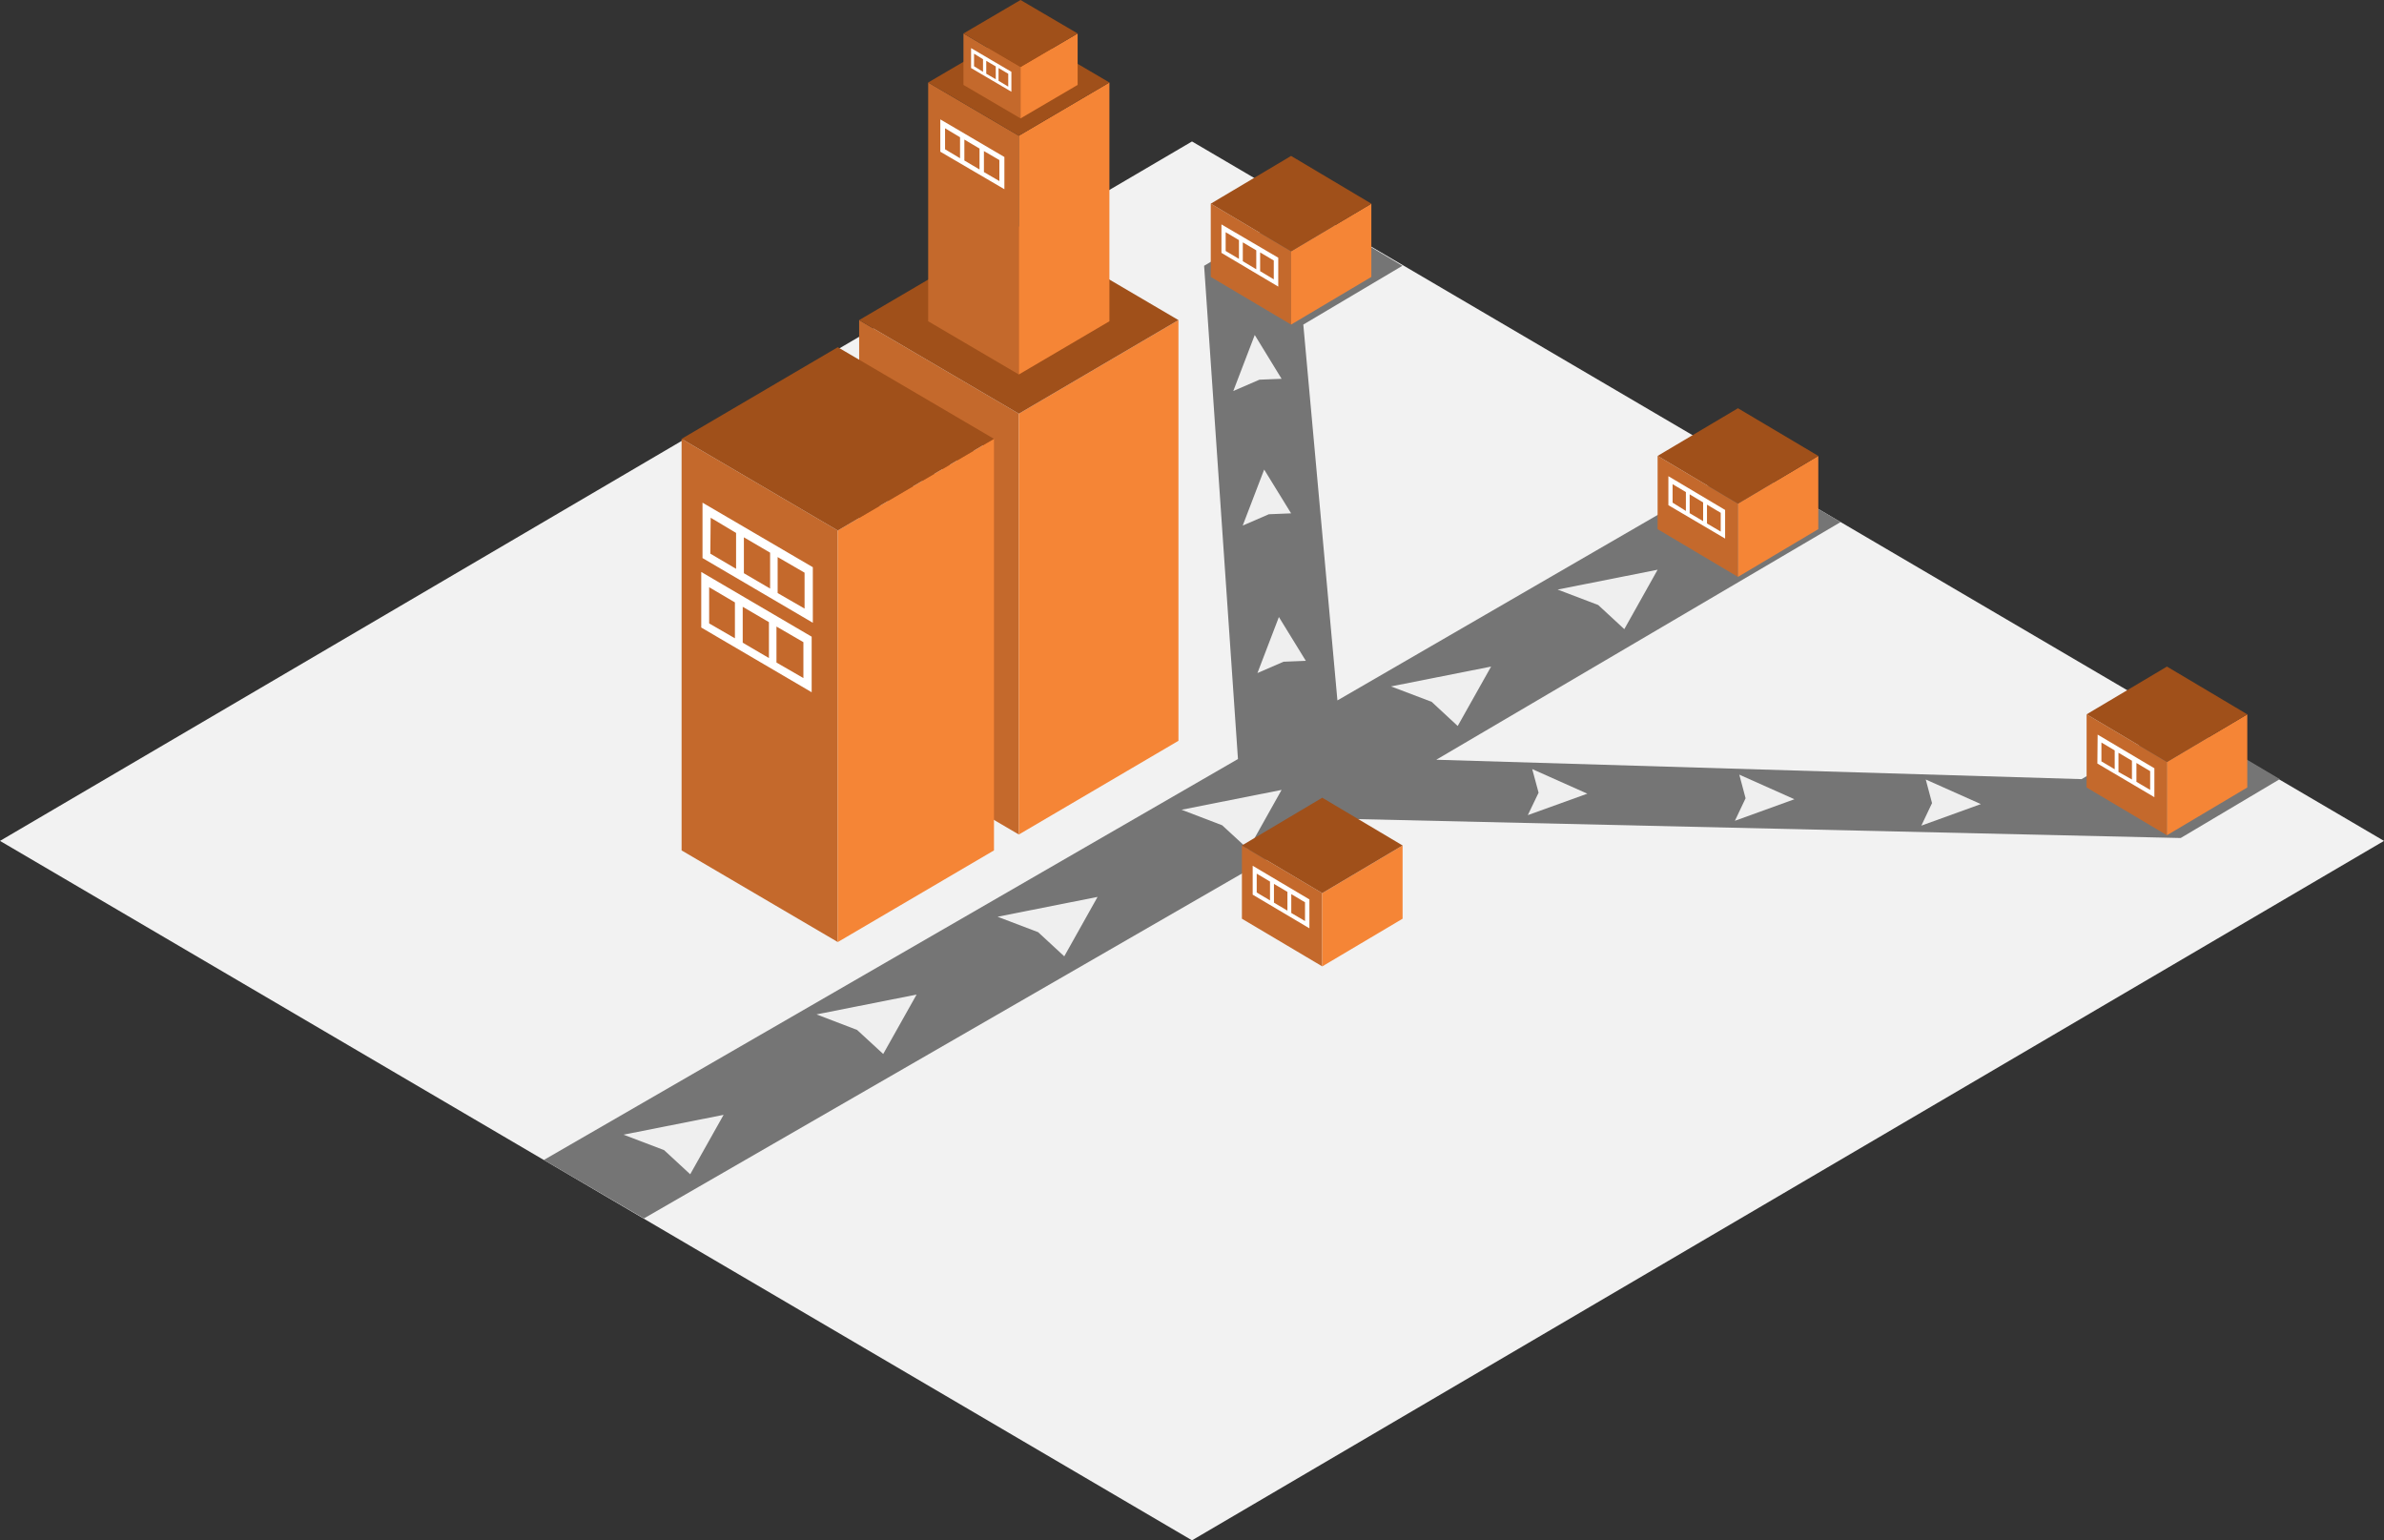 <svg xmlns="http://www.w3.org/2000/svg" viewBox="0 0 265.58 171.6"><rect x="0" y="0" width="265.58" height="171.6" fill="#333333" stroke="none"/><defs><style>.a{fill:#f2f2f2;}.b{fill:#757575;}.c{fill:#c4692c;}.d{fill:#f58536;}.e{fill:#a0501a;}.f{fill:#fff;}.g{fill:#efefef;}</style></defs><title>Asset 65</title><polygon class="a" points="132.79 15.76 0 93.68 132.79 171.6 265.58 93.68 132.79 15.76"/><polygon class="b" points="242.93 80.25 231.89 86.8 160 84.64 205.05 58.16 194.24 51.82 148.99 78.03 145.19 36.16 136.8 31.18 145.19 36.16 156.23 29.61 145.19 23.05 134.14 29.61 134.14 29.61 137.91 84.56 60.58 129.23 71.73 135.74 148.96 91.2 242.93 93.36 253.97 86.8 242.93 80.25"/><polygon class="c" points="143.83 36.16 134.88 30.85 134.88 22.69 143.83 28 143.83 36.16"/><polygon class="d" points="143.83 36.16 152.77 30.85 152.77 22.69 143.83 28 143.83 36.16"/><polygon class="e" points="143.83 17.37 134.88 22.69 143.83 28 152.77 22.69 143.83 17.37"/><path class="f" d="M136.07,28.17l6.33,3.76V28.71L136.07,25Zm4.31-.05,1.52.9v2.1l-1.52-.91ZM138.45,27l1.5.89V30l-1.5-.9Zm-1.91-1.13,1.48.88v2.09l-1.48-.88Z"/><polygon class="c" points="241.4 93.05 232.45 87.73 232.45 79.58 241.4 84.89 241.4 93.05"/><polygon class="d" points="241.4 93.05 250.35 87.73 250.35 79.58 241.4 84.89 241.4 93.05"/><polygon class="e" points="241.4 74.26 232.45 79.58 241.4 84.89 250.35 79.58 241.4 74.26"/><path class="f" d="M233.65,85.06,240,88.81V85.59l-6.32-3.75ZM238,85l1.53.91V88L238,87.1ZM236,83.86l1.5.89v2.09L236,86Zm-1.9-1.14,1.48.88v2.1l-1.48-.88Z"/><polygon class="c" points="193.61 64.27 184.66 58.95 184.66 50.79 193.61 56.11 193.61 64.27"/><polygon class="d" points="193.61 64.27 202.56 58.95 202.56 50.79 193.61 56.11 193.61 64.27"/><polygon class="e" points="193.61 45.48 184.66 50.79 193.61 56.11 202.56 50.79 193.61 45.48"/><path class="f" d="M185.86,56.28,192.18,60V56.81l-6.32-3.76Zm4.3-.06,1.53.91v2.09l-1.53-.9Zm-1.93-1.15,1.5.9v2.09l-1.5-.89Zm-1.9-1.13,1.48.88v2.1L186.33,56Z"/><polygon class="g" points="69.46 126.41 80.61 124.2 76.89 130.82 73.98 128.13 69.46 126.41"/><polygon class="g" points="90.96 113.01 102.11 110.8 98.39 117.42 95.48 114.74 90.96 113.01"/><polygon class="g" points="111.13 102.13 122.27 99.92 118.56 106.54 115.65 103.85 111.13 102.13"/><polygon class="g" points="131.63 90.21 142.77 88 139.06 94.62 136.15 91.94 131.63 90.21"/><polygon class="g" points="154.96 76.47 166.11 74.26 162.39 80.88 159.49 78.19 154.96 76.47"/><polygon class="g" points="173.52 65.68 184.66 63.47 180.95 70.09 178.04 67.4 173.52 65.68"/><polygon class="g" points="140.08 74.98 142.47 68.74 145.47 73.62 142.99 73.72 140.08 74.98"/><polygon class="g" points="170.69 85.68 176.83 88.42 170.2 90.81 171.4 88.31 170.69 85.68"/><polygon class="g" points="193.76 86.3 199.9 89.04 193.27 91.44 194.46 88.93 193.76 86.3"/><polygon class="g" points="214.53 86.84 220.67 89.58 214.04 91.98 215.23 89.47 214.53 86.84"/><polygon class="g" points="138.44 58.55 140.83 52.31 143.83 57.19 141.35 57.29 138.44 58.55"/><polygon class="g" points="137.39 43.56 139.78 37.32 142.77 42.2 140.3 42.3 137.39 43.56"/><polygon class="c" points="147.3 107.66 138.35 102.35 138.35 94.19 147.3 99.5 147.3 107.66"/><polygon class="d" points="147.3 107.66 156.25 102.35 156.25 94.19 147.3 99.5 147.3 107.66"/><polygon class="e" points="147.3 88.87 138.35 94.19 147.3 99.5 156.25 94.19 147.3 88.87"/><path class="f" d="M139.55,99.67l6.32,3.75V100.2l-6.32-3.75Zm4.3-.06,1.53.91v2.09l-1.53-.9Zm-1.93-1.14,1.5.89v2.09l-1.5-.89ZM140,97.33l1.48.88v2.1L140,99.43Z"/><polygon class="c" points="113.5 92.97 95.71 82.53 95.71 35.66 113.5 46.09 113.5 92.97"/><path class="f" d="M98,57.15l12.58,7.37V58.19L98,50.81Zm8.56-.11,3,1.77v4.12l-3-1.78Zm-3.84-2.26,3,1.75v4.12l-3-1.75Zm-3.78-2.22,2.94,1.73V58.4l-2.94-1.72Z"/><polygon class="d" points="113.5 92.97 131.28 82.53 131.28 35.66 113.5 46.09 113.5 92.97"/><polygon class="e" points="113.5 25.22 95.71 35.66 113.5 46.09 131.28 35.66 113.5 25.22"/><path class="f" d="M98.09,49.23l12.57,7.37V50.28L98.09,42.9Zm8.55-.11,3,1.78V55l-3-1.77Zm-3.84-2.25,3,1.75v4.11l-3-1.74ZM99,44.64,102,46.37v4.12L99,48.76Z"/><polygon class="c" points="113.5 41.72 103.4 35.79 103.4 9.19 113.5 15.12 113.5 41.72"/><polygon class="d" points="113.5 41.72 123.59 35.79 123.59 9.19 113.5 15.12 113.5 41.72"/><polygon class="e" points="113.5 3.27 103.4 9.19 113.5 15.12 123.59 9.19 113.5 3.27"/><path class="f" d="M104.75,16.9l7.14,4.18V17.49l-7.14-4.19Zm4.86-.07,1.72,1v2.34l-1.72-1Zm-2.18-1.28,1.69,1v2.33l-1.69-1Zm-2.15-1.26,1.67,1v2.34l-1.67-1Z"/><polygon class="c" points="113.69 13.19 107.33 9.46 107.33 3.73 113.69 7.46 113.69 13.19"/><polygon class="d" points="113.69 13.19 120.05 9.46 120.05 3.73 113.69 7.46 113.69 13.19"/><polygon class="e" points="113.69 0 107.33 3.73 113.69 7.46 120.05 3.73 113.69 0"/><path class="f" d="M108.18,7.58l4.49,2.64V8l-4.49-2.64Zm3.06,0,1.08.64V9.65L111.24,9Zm-1.37-.8,1.06.62V8.83l-1.06-.62Zm-1.36-.8,1,.62V8l-1-.62Z"/><polygon class="c" points="93.33 104.95 75.93 94.74 75.93 48.89 93.33 59.1 93.33 104.95"/><path class="f" d="M78.12,69.91l12.3,7.21V70.93l-12.3-7.21Zm8.38-.11,3,1.74v4l-3-1.73Zm-3.76-2.2,2.92,1.71v4l-2.92-1.71ZM79,65.42l2.87,1.69v4L79,69.45Z"/><polygon class="d" points="93.33 104.95 110.73 94.74 110.73 48.89 93.33 59.1 93.33 104.95"/><polygon class="e" points="93.33 38.68 75.93 48.89 93.33 59.1 110.73 48.89 93.33 38.68"/><path class="f" d="M78.26,62.17l12.29,7.21V63.19L78.26,56Zm8.37-.11,3,1.74v4l-3-1.73Zm-3.76-2.2,2.92,1.71v4l-2.92-1.71Zm-3.7-2.18L82,59.37v4l-2.87-1.69Z"/></svg>